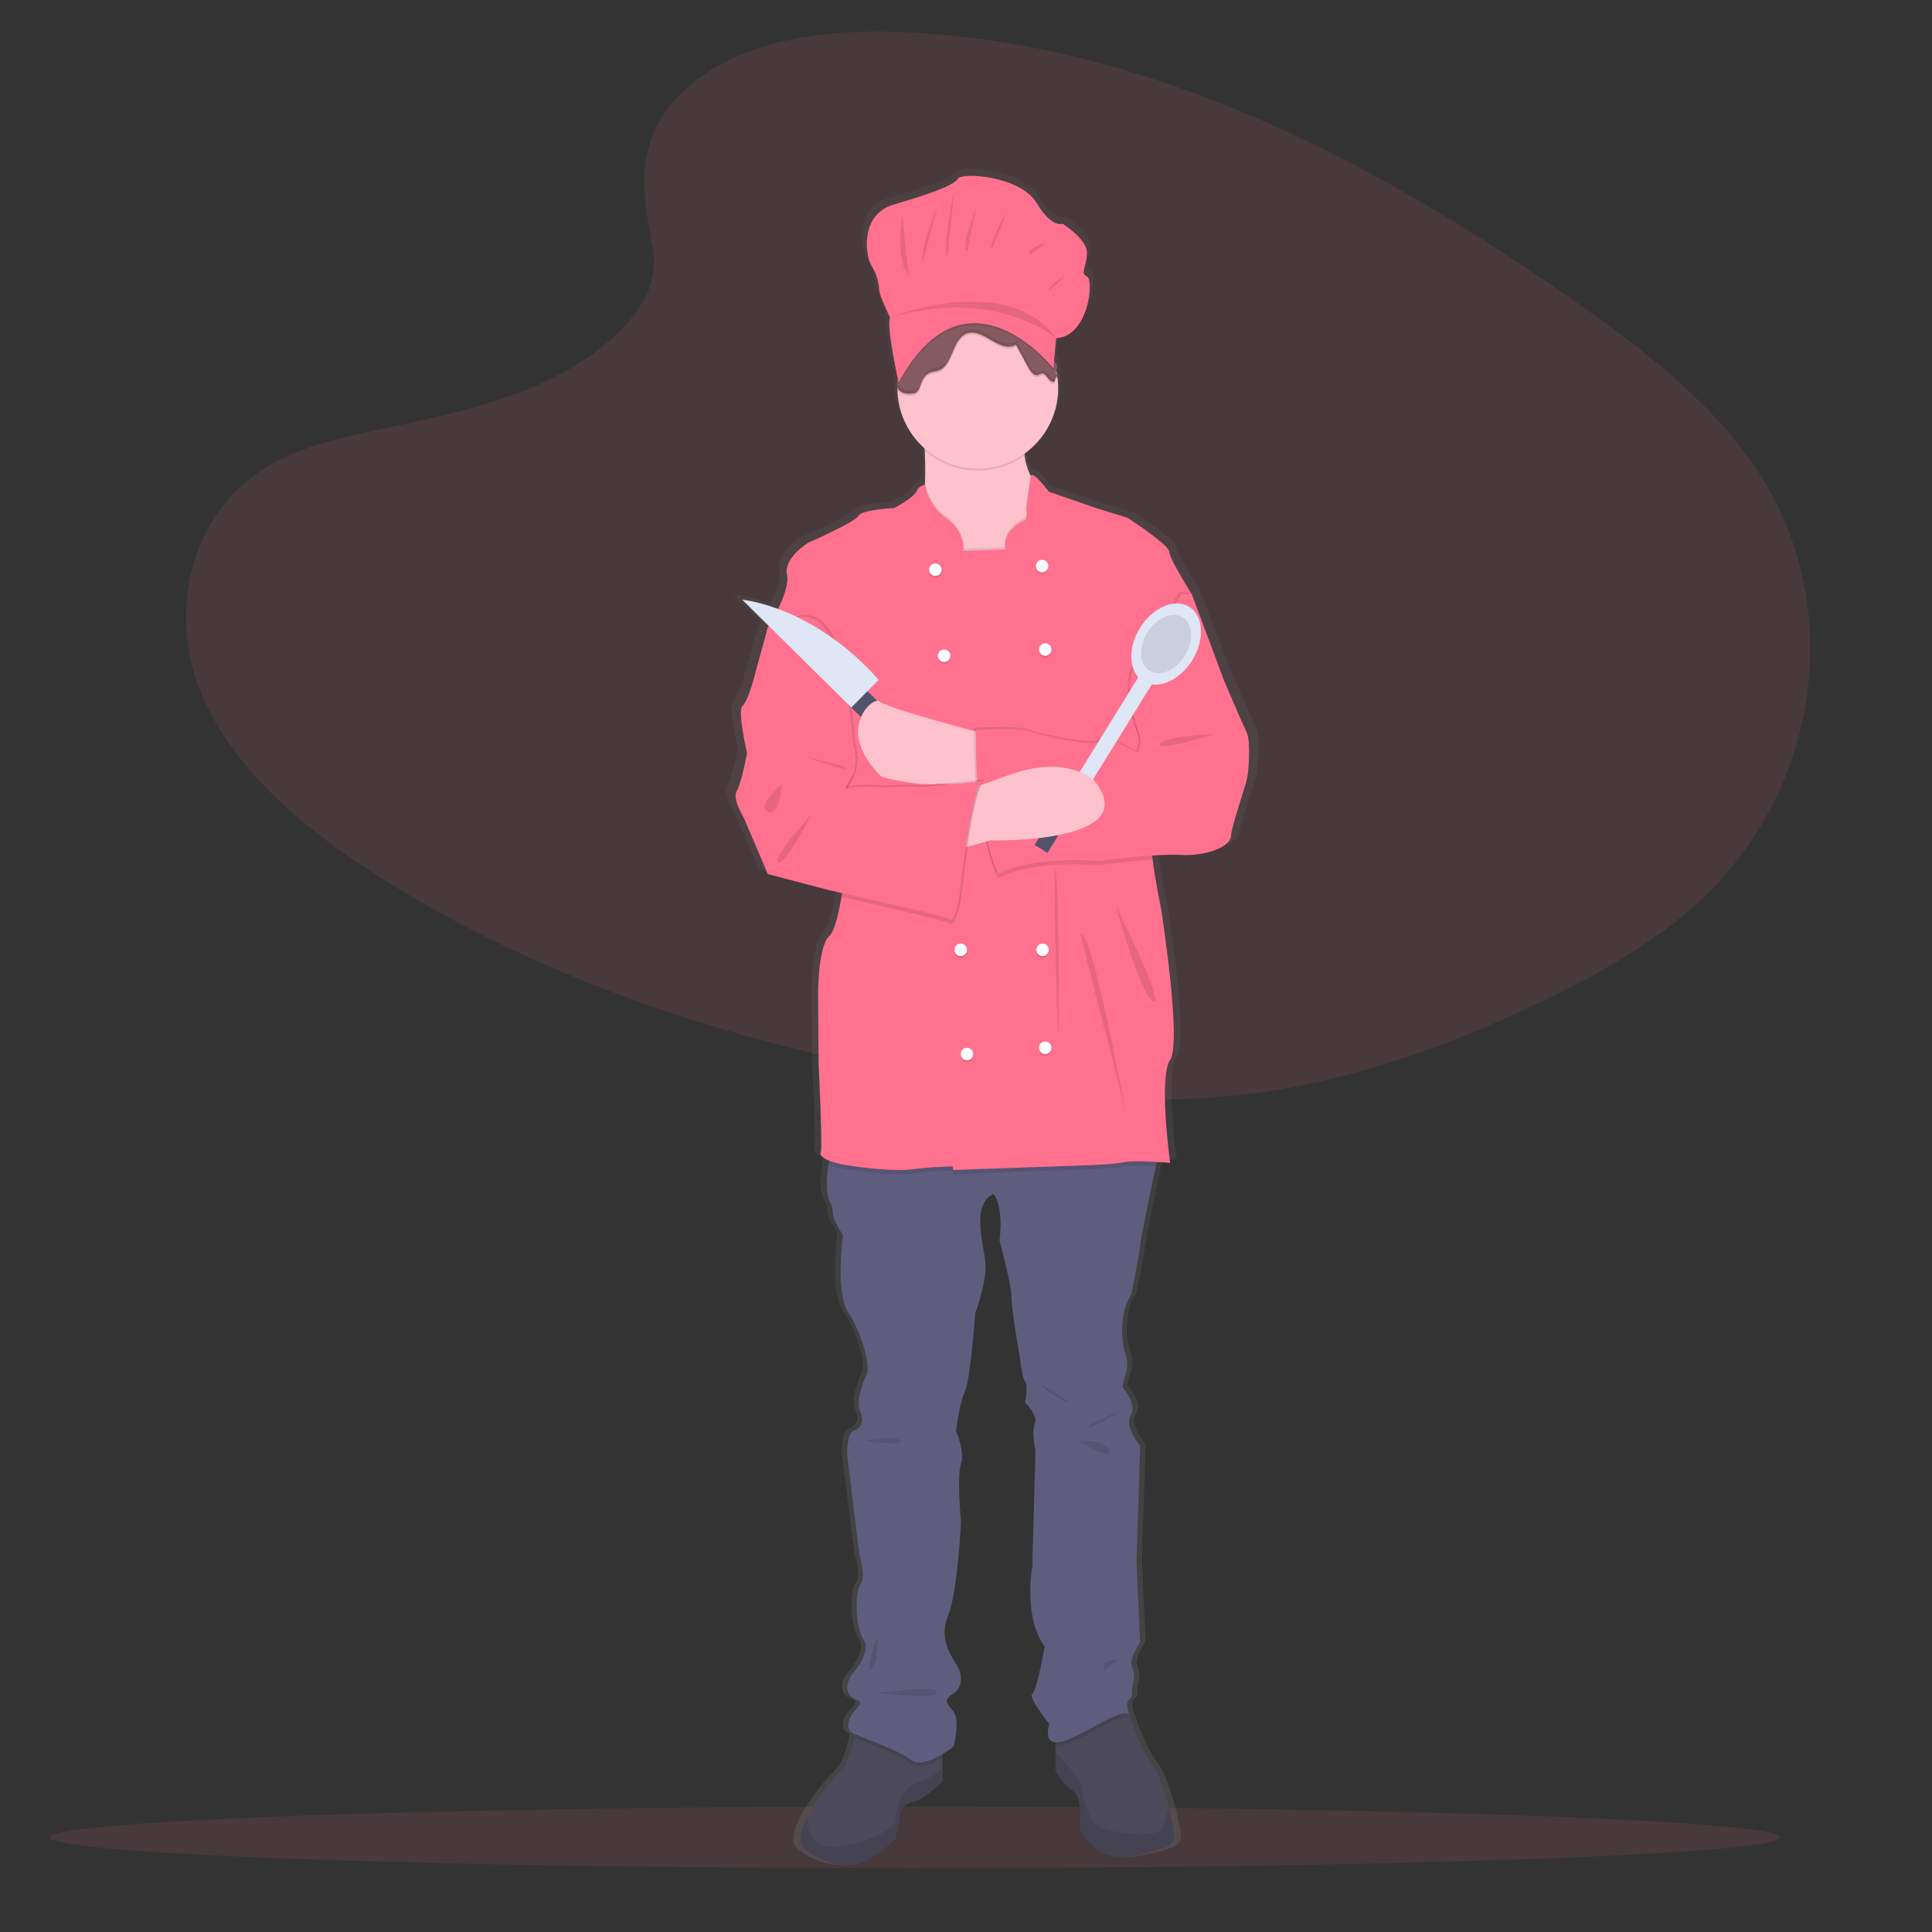 <?xml version="1.0" encoding="utf-8"?>
<svg viewBox="0 0 500 500" xmlns="http://www.w3.org/2000/svg">
  <rect x="0" y="0" width="500" height="500" fill="#333333" stroke="none"/>
  <defs>
    <linearGradient id="ef5d85de-35d2-4357-9719-f86a6844cb01" x1="507.947" y1="790.481" x2="507.947" y2="154.92" gradientUnits="userSpaceOnUse" gradientTransform="matrix(0.691, 0, 0, 0.691, -94.141, -63.443)">
      <stop offset="0" stop-color="gray" stop-opacity="0.25"/>
      <stop offset="0.535" stop-color="gray" stop-opacity="0.12"/>
      <stop offset="1" stop-color="gray" stop-opacity="0.1"/>
    </linearGradient>
  </defs>
  <title>healthy_options</title>
  <title>Chef</title>
  <ellipse cx="236.795" cy="475.511" rx="223.864" ry="7.978" fill="#ff718e" opacity="0.1" style=""/>
  <path d="M 177.943 22.648 C 192.204 9.939 214.591 7.348 234.968 8.36 C 298.972 11.541 356.749 42.441 406.724 77.392 C 424.817 90.045 442.629 103.681 454.373 121.105 C 478.28 156.575 471.188 205.713 437.946 234.934 C 426.636 244.876 412.925 252.497 398.849 259.253 C 373.822 271.266 346.818 280.91 318.413 283.654 C 298.156 285.612 277.651 284.02 257.513 281.289 C 201.25 273.659 146.023 256.786 99.736 227.919 C 79.434 215.258 60.298 199.517 51.93 179.035 C 43.562 158.552 48.918 132.597 69.648 120.474 C 78.222 115.459 88.473 113.195 98.509 111.068 C 113.282 107.938 128.291 104.852 141.622 98.489 C 155.392 91.917 171.696 79.207 168.969 64.66 C 166.045 49.051 163.697 35.342 177.943 22.648 Z" fill="#ff718e" opacity="0.1" style=""/>
  <path d="M 325.194 188.425 C 324.219 186.538 319.066 174.811 319.066 174.811 L 310.431 152.437 C 310.431 152.437 304.303 143.002 304.303 141.251 C 304.303 139.499 293.162 132.49 293.162 132.49 C 293.162 132.49 284.109 129.794 283.412 129.524 C 282.717 129.255 271.993 125.708 271.993 125.708 C 271.993 125.708 267.77 120.154 267.168 121.605 L 267.168 121.608 C 267.146 121.572 267.124 121.54 267.101 121.502 C 266.238 119.89 265.693 118.128 265.492 116.31 C 265.469 116.149 265.449 115.978 265.429 115.81 C 271.075 111.983 274.47 105.616 274.499 98.794 C 274.497 97.91 274.438 97.026 274.321 96.149 C 274.398 96.101 274.478 96.059 274.561 96.023 C 274.734 95.947 274.69 95.887 274.563 95.822 C 274.606 95.8 274.65 95.775 274.694 95.757 C 274.924 95.657 274.771 95.581 274.547 95.491 L 274.561 95.484 C 274.875 95.347 274.478 95.256 274.159 95.113 C 274.141 95.019 274.126 94.925 274.107 94.833 C 274.177 94.655 274.221 94.468 274.235 94.277 C 274.263 94.291 274.289 94.306 274.319 94.32 C 274.396 93.972 274.394 93.612 274.313 93.265 C 274.293 93.336 274.269 93.405 274.241 93.472 C 274.281 92.833 273.971 92.221 273.43 91.877 C 273.414 91.863 273.397 91.848 273.38 91.834 L 273.971 85.787 C 282.68 85.375 284.208 70.559 282.221 69.736 C 280.235 68.912 282.221 67.129 282.221 63.562 C 282.221 59.995 275.651 56.017 275.651 56.017 C 275.651 56.017 272.901 57.388 268.623 50.528 C 264.345 43.669 248.608 42.572 247.538 44.355 C 246.469 46.138 239.44 48.471 230.273 51.078 C 221.106 53.684 222.786 64.522 224.314 66.855 C 225.572 68.783 226.31 71.004 226.453 73.303 C 226.453 74.675 229.356 80.436 229.356 80.436 C 228.441 82.433 230.77 93.372 231.461 96.48 C 231.45 96.575 231.439 96.671 231.429 96.767 C 231.423 96.777 231.415 96.784 231.41 96.794 C 231.376 96.844 231.347 96.896 231.32 96.95 C 231.173 97.273 231.124 97.631 231.179 97.982 C 231.129 98.364 231.183 98.753 231.334 99.108 C 231.441 105.033 234.098 110.625 238.625 114.449 C 238.636 114.635 238.647 114.824 238.657 115.017 C 238.785 117.556 238.858 120.559 238.724 123.432 C 238.717 123.579 238.706 123.723 238.698 123.87 C 237.673 124.077 236.808 124.759 236.368 125.708 C 235.504 127.368 230.491 129.929 230.491 129.929 C 230.491 129.929 221.716 130.333 220.881 131.951 C 220.045 133.568 207.372 138.959 207.372 138.959 C 207.372 138.959 200.687 142.868 201.662 147.316 C 202.171 149.64 200.741 153.25 199.259 156.17 C 196.161 154.995 192.933 154.19 189.645 153.773 L 196.745 160.565 C 196.597 160.798 196.509 160.929 196.509 160.929 L 192.47 175.216 C 192.47 175.216 191.077 180.203 189.684 181.416 C 188.292 182.629 190.938 193.681 190.938 193.681 C 190.938 193.681 189.406 201.499 188.153 203.52 C 186.899 205.542 190.102 210.529 190.102 210.529 L 196.509 225.085 L 213.5 229.399 C 213.5 229.399 214.631 229.638 216.461 230.03 C 216.404 230.378 216.345 230.725 216.285 231.07 C 215.466 235.707 214.391 239.971 213.082 241.125 C 209.878 243.955 210.018 256.625 210.018 256.625 L 210.157 274.551 C 210.157 274.551 211.271 296.655 210.714 297.464 C 210.363 297.975 211.068 298.807 212.93 299.555 C 212.876 299.888 212.825 300.225 212.776 300.569 C 212.252 304.235 212.018 308.419 213.221 310.269 C 213.744 311.268 214.03 312.375 214.057 313.503 C 214.057 315.255 216.703 318.894 216.703 318.894 C 216.703 318.894 214.614 333.855 218.095 338.977 C 221.577 344.099 224.502 353.399 222.831 355.556 C 222.831 355.556 219.906 361.89 221.298 364.721 C 222.691 367.551 221.298 369.168 219.488 369.842 C 217.678 370.516 217.833 376.043 217.833 376.043 L 221.159 402.325 C 221.159 402.325 222.97 407.717 221.438 409.604 C 219.906 411.491 219.906 420.925 222.273 424.16 C 224.641 427.395 218.931 433.325 218.931 433.325 C 218.931 433.325 215.45 438.312 221.02 439.93 C 221.02 439.93 222.134 440.199 220.045 442.355 C 217.956 444.512 217.538 447.208 218.931 448.151 C 219.22 448.325 219.522 448.474 219.834 448.6 C 219.782 448.919 219.726 449.25 219.661 449.601 C 219.126 452.416 218.118 456.082 216.285 457.855 C 212.733 461.495 209.667 465.58 207.166 470.008 C 205.255 473.631 204.419 477.022 206.536 478.613 C 211.55 482.386 217.956 483.599 221.716 482.116 C 225.476 480.634 230.769 476.051 230.769 476.051 L 232.022 470.795 C 232.022 470.795 231.187 467.56 235.364 466.347 C 239.543 465.134 243.442 460.821 243.442 460.821 L 243.442 453.834 C 244.454 453.256 245.431 452.619 246.367 451.925 C 246.367 451.925 248.317 445.052 246.367 442.76 C 244.417 440.469 243.721 439.66 246.228 438.177 C 248.735 436.695 249.075 433.46 247.236 430.63 C 245.392 427.799 242.467 423.621 244.974 417.69 C 247.482 411.76 248.4 393.564 248.4 393.564 C 248.4 393.564 247.231 381.164 248.4 378.334 C 249.57 375.504 247.063 369.843 247.063 369.843 C 247.063 369.843 247.899 362.834 249.431 359.599 C 250.963 356.364 252.217 339.247 252.217 339.247 C 252.217 339.247 255.002 331.968 255.002 327.251 C 255.002 322.533 250.685 311.212 257.091 308.247 C 257.091 308.247 259.876 310.673 258.762 320.377 C 258.762 320.377 261.965 331.699 261.965 335.203 C 261.965 338.708 264.333 351.377 264.333 351.377 C 264.333 351.377 264.611 355.421 265.586 356.904 C 266.561 358.386 265.586 362.43 265.586 362.43 C 265.586 362.43 269.207 365.799 268.232 367.956 C 267.258 370.112 268.4 374.975 268.4 374.975 L 267.536 405.155 C 267.536 405.155 265.029 418.095 270.879 425.913 C 270.879 425.913 268.789 437.369 267.536 438.177 C 266.283 438.986 272.132 445.995 272.132 445.995 C 272.132 445.995 270.511 450.536 273.803 450.758 L 273.803 458.26 C 274.946 460.28 276.514 462.027 278.399 463.382 C 281.463 465.539 280.209 472.952 280.209 472.952 C 280.209 472.952 284.109 482.386 294.415 480.365 C 304.721 478.343 306.114 477.399 305.556 474.03 C 305.356 472.8 304.91 470.606 304.27 468.115 C 303.161 463.786 301.462 458.562 299.428 455.985 C 296.225 451.925 293.58 443.434 293.58 443.434 C 293.58 443.434 292.326 440.603 293.58 439.66 C 294.833 438.716 294.275 436.965 294.275 436.965 C 294.275 436.965 295.496 433.46 294.398 431.304 C 293.3 429.147 296.504 424.699 296.504 424.699 L 295.529 403.943 L 296.504 373.751 C 296.504 373.751 292.187 368.764 293.997 365.799 C 295.808 362.834 291.908 358.656 291.908 358.656 C 291.908 358.656 291.49 358.521 292.605 355.151 C 293.271 353.166 293.172 351.002 292.326 349.086 C 292.326 349.086 289.958 340.729 294.137 334.395 C 294.137 334.395 295.947 326.038 296.504 321.725 C 296.889 318.728 299.295 307.53 300.727 300.98 C 300.808 300.609 300.885 300.255 300.96 299.916 C 303.022 300.029 304.581 300.16 304.581 300.16 C 304.581 300.16 301.378 277.921 304.581 273.338 C 307.785 268.756 302.075 233.712 302.075 233.712 C 302.075 233.712 300.71 227.587 299.869 221.338 C 299.821 220.983 299.777 220.627 299.732 220.272 C 302.319 220.064 304.914 220.007 307.506 220.099 C 314.191 220.503 320.737 217.942 320.876 215.381 C 321.015 212.821 324.637 202.712 325.194 200.42 C 325.75 198.129 326.168 190.312 325.194 188.425 Z" fill="url(#ef5d85de-35d2-4357-9719-f86a6844cb01)" style=""/>
  <path d="M 243.93 448.436 L 243.93 460.916 C 243.93 460.916 240.172 465.21 236.147 466.418 C 232.121 467.626 232.925 470.847 232.925 470.847 L 231.718 476.08 C 231.718 476.08 226.619 480.643 222.995 482.119 C 219.372 483.596 213.199 482.388 208.368 478.631 C 206.328 477.047 207.133 473.67 208.975 470.064 C 211.374 465.671 214.327 461.604 217.761 457.965 C 219.527 456.198 220.5 452.548 221.014 449.746 C 221.396 447.647 221.519 446.021 221.519 446.021 Z" fill="#4c495a" style=""/>
  <path d="M 243.93 457.75 L 243.93 460.916 C 243.93 460.916 240.172 465.21 236.147 466.418 C 232.121 467.626 232.925 470.847 232.925 470.847 L 231.718 476.08 C 231.718 476.08 226.619 480.643 222.995 482.119 C 219.372 483.596 213.199 482.388 208.368 478.631 C 206.328 477.047 207.133 473.67 208.975 470.064 C 208.888 473.853 210.01 478.11 215.481 477.96 C 221.384 477.772 227.073 475.703 231.718 472.055 C 231.718 472.055 231.584 463.198 237.757 461.185 C 240.013 460.44 242.107 459.275 243.93 457.75 Z" opacity="0.1" style=""/>
  <path d="M 293.046 480.374 C 283.115 482.388 279.357 472.994 279.357 472.994 C 279.357 472.994 280.565 465.613 277.613 463.466 C 275.787 462.105 274.277 460.366 273.184 458.367 L 273.184 446.021 L 285.262 437.433 L 291.8 443.218 L 292.24 443.605 C 292.24 443.605 294.79 452.06 297.877 456.102 C 299.835 458.667 301.473 463.869 302.541 468.179 C 303.158 470.659 303.588 472.844 303.781 474.068 C 304.318 477.423 302.976 478.362 293.046 480.374 Z" fill="#4c495a" style=""/>
  <path d="M 293.046 480.374 C 283.115 482.388 279.357 472.994 279.357 472.994 C 279.357 472.994 280.565 465.613 277.613 463.466 C 275.787 462.105 274.277 460.366 273.184 458.367 L 273.184 453.584 C 275.1 455.608 278.713 459.526 279.491 461.185 C 280.565 463.466 280.699 471.786 285.664 473.263 C 290.63 474.738 300.292 476.08 301.097 472.323 C 301.431 470.895 301.916 469.506 302.541 468.179 C 303.158 470.659 303.588 472.844 303.781 474.068 C 304.318 477.423 302.976 478.362 293.046 480.374 Z" opacity="0.1" style=""/>
  <path d="M 221.519 446.021 L 243.93 448.436 L 243.93 455.034 C 241.402 456.531 237.779 458.12 235.744 456.488 C 232.738 454.083 223.8 451.029 221.014 449.746 C 221.396 447.647 221.519 446.021 221.519 446.021 Z" opacity="0.1" style=""/>
  <path d="M 292.24 444.679 C 289.153 443.605 283.651 448.302 276.405 451.254 C 275.398 451.729 274.298 451.975 273.184 451.973 L 273.184 446.021 L 285.262 437.433 L 291.8 443.218 C 291.901 443.718 292.048 444.207 292.24 444.679 Z" opacity="0.1" style=""/>
  <path d="M 300.157 296.93 C 300.157 296.93 299.734 298.905 299.127 301.771 C 297.747 308.293 295.429 319.442 295.058 322.427 C 294.521 326.721 292.777 335.042 292.777 335.042 C 288.751 341.348 291.032 349.669 291.032 349.669 C 291.848 351.583 291.943 353.728 291.301 355.708 C 290.227 359.062 290.63 359.197 290.63 359.197 C 290.63 359.197 294.387 363.356 292.643 366.309 C 290.898 369.261 295.058 374.226 295.058 374.226 L 294.119 404.286 L 295.058 424.952 C 295.058 424.952 291.972 429.38 293.029 431.528 C 294.087 433.675 292.911 437.164 292.911 437.164 C 292.911 437.164 293.448 438.908 292.24 439.848 C 291.032 440.787 292.24 443.605 292.24 443.605 C 289.153 442.532 283.651 447.229 276.405 450.181 C 269.158 453.133 271.574 446.155 271.574 446.155 C 271.574 446.155 265.938 439.177 267.146 438.372 C 268.353 437.567 270.366 426.16 270.366 426.16 C 264.73 418.376 267.146 405.494 267.146 405.494 L 267.978 375.445 C 267.978 375.445 266.877 370.603 267.817 368.456 C 268.756 366.309 265.267 362.954 265.267 362.954 C 265.267 362.954 266.206 358.928 265.267 357.452 C 264.327 355.976 264.059 351.95 264.059 351.95 C 264.059 351.95 261.778 339.336 261.778 335.846 C 261.778 332.357 258.691 321.085 258.691 321.085 C 259.765 311.423 257.081 309.008 257.081 309.008 C 250.908 311.96 255.068 323.232 255.068 327.929 C 255.068 332.626 252.384 339.873 252.384 339.873 C 252.384 339.873 251.177 356.915 249.7 360.136 C 248.224 363.356 247.419 370.335 247.419 370.335 C 247.419 370.335 249.834 375.971 248.707 378.789 C 247.58 381.607 248.707 393.953 248.707 393.953 C 248.707 393.953 247.821 412.07 245.406 417.974 C 242.99 423.878 245.809 428.039 247.585 430.857 C 249.357 433.675 249.029 436.896 246.614 438.372 C 244.198 439.848 244.869 440.653 246.748 442.934 C 248.626 445.216 246.748 452.06 246.748 452.06 C 246.748 452.06 239.099 458.099 235.744 455.414 C 232.389 452.731 221.653 449.241 220.312 448.302 C 218.969 447.363 219.372 444.679 221.385 442.532 C 223.398 440.385 222.324 440.116 222.324 440.116 C 216.956 438.506 220.312 433.54 220.312 433.54 C 220.312 433.54 225.814 427.636 223.532 424.415 C 221.251 421.195 221.251 411.801 222.727 409.922 C 224.203 408.043 222.458 402.676 222.458 402.676 L 219.254 376.508 C 219.254 376.508 219.104 371.006 220.848 370.335 C 222.592 369.664 223.935 368.053 222.592 365.235 C 221.251 362.417 224.069 356.11 224.069 356.11 C 225.679 353.963 222.861 344.704 219.506 339.604 C 216.152 334.505 218.164 319.609 218.164 319.609 C 218.164 319.609 215.615 315.985 215.615 314.241 C 215.59 313.121 215.314 312.021 214.81 311.02 C 213.65 309.179 213.876 305.014 214.38 301.364 C 214.868 297.832 215.615 294.783 215.615 294.783 Z" fill="#5f5d7e" style=""/>
  <path d="M 273.855 144.887 L 247.419 151.059 C 247.419 151.059 234.402 140.056 237.622 134.151 C 238.729 132.122 239.217 128.66 239.383 124.999 C 239.512 122.137 239.442 119.148 239.319 116.62 C 239.131 112.964 238.83 110.264 238.83 110.264 C 238.83 110.264 265.938 94.966 264.998 110.264 C 264.808 112.812 264.867 115.372 265.176 117.908 C 265.367 119.712 265.894 121.465 266.727 123.077 C 268.176 125.659 269.964 125.696 269.964 125.696 Z" fill="#fdc2cc" style=""/>
  <path d="M 265.176 117.908 C 257.308 123.551 246.587 123.017 239.319 116.62 C 239.131 112.964 238.83 110.264 238.83 110.264 C 238.83 110.264 265.938 94.966 264.998 110.264 C 264.808 112.812 264.867 115.372 265.176 117.908 Z" opacity="0.1" style=""/>
  <circle cx="253.055" cy="100.468" r="20.8" fill="#fdc2cc" style=""/>
  <path d="M 273.855 144.887 L 247.419 151.059 C 247.419 151.059 234.402 140.056 237.622 134.151 C 238.729 132.122 239.217 128.66 239.383 124.999 C 239.967 128.182 241.676 131.049 244.198 133.077 C 250.237 137.103 249.297 142.068 249.297 142.068 L 260.167 141.666 C 259.496 137.237 263.522 134.822 264.864 134.285 C 266.206 133.748 265.535 131.332 265.535 131.332 L 266.727 123.077 C 268.176 125.659 269.964 125.696 269.964 125.696 Z" opacity="0.1" style=""/>
  <path d="M 300.157 296.93 C 300.157 296.93 299.734 298.905 299.127 301.771 C 296.207 301.616 292.348 301.503 290.63 301.895 C 287.678 302.566 275.868 302.834 275.868 302.834 L 246.614 303.87 L 246.614 302.969 C 243.249 302.996 239.888 303.22 236.549 303.64 C 231.584 304.311 223.8 303.371 218.835 302.566 C 217.307 302.347 215.811 301.943 214.38 301.364 C 214.868 297.832 215.615 294.783 215.615 294.783 Z" opacity="0.1" style=""/>
  <path d="M 297.877 211.716 C 297.452 214.222 297.764 218.377 298.3 222.478 C 299.111 228.7 300.426 234.797 300.426 234.797 C 300.426 234.797 305.928 269.688 302.842 274.251 C 299.755 278.814 302.842 300.955 302.842 300.955 C 302.842 300.955 293.582 300.15 290.63 300.821 C 287.678 301.492 275.868 301.761 275.868 301.761 L 246.614 302.797 L 246.614 301.895 C 243.249 301.922 239.888 302.146 236.549 302.566 C 231.584 303.237 223.8 302.298 218.835 301.492 C 213.87 300.687 211.857 299.077 212.394 298.272 C 212.93 297.467 211.857 275.458 211.857 275.458 L 211.723 257.611 C 211.723 257.611 211.589 244.996 214.675 242.178 C 215.937 241.03 216.972 236.784 217.761 232.167 C 218.895 225.484 219.506 218.023 219.506 218.023 L 199.109 163.405 L 198.706 162.332 C 198.706 162.332 204.611 153.207 203.671 148.778 C 202.732 144.35 209.173 140.458 209.173 140.458 C 209.173 140.458 221.385 135.091 222.19 133.48 C 222.995 131.869 231.45 131.467 231.45 131.467 C 231.45 131.467 236.281 128.917 237.113 127.264 C 237.524 126.327 238.361 125.645 239.362 125.434 C 239.93 128.656 241.649 131.563 244.198 133.614 C 250.237 137.64 249.297 142.605 249.297 142.605 L 260.167 142.202 C 259.496 137.774 263.522 135.359 264.864 134.822 C 266.206 134.285 265.535 131.869 265.535 131.869 L 266.791 123.179 C 267.371 121.735 271.44 127.264 271.44 127.264 C 271.44 127.264 281.773 130.796 282.444 131.064 C 283.115 131.332 291.838 134.017 291.838 134.017 C 291.838 134.017 302.573 140.995 302.573 142.739 C 302.573 144.484 308.478 153.878 308.478 153.878 C 308.478 153.878 308.408 154.254 308.279 154.941 C 306.915 162.337 298.858 205.946 297.877 211.716 Z" fill="#ff718e" style=""/>
  <path d="M 254.934 189.976 C 254.934 189.976 231.718 183.803 229.437 182.327 C 227.155 180.851 213.736 189.439 230.108 201.115 C 230.108 201.115 250.127 205.274 255.483 201.115 C 260.839 196.954 254.934 189.976 254.934 189.976 Z" fill="#fdc2cc" style=""/>
  <path d="M 305.123 153.207 L 307.941 153.341 L 316.261 175.618 C 316.261 175.618 321.226 187.292 322.166 189.171 C 323.105 191.05 322.703 198.833 322.166 201.115 C 321.629 203.395 318.14 213.46 318.006 216.01 C 317.872 218.559 311.564 221.11 305.123 220.707 C 298.682 220.304 283.651 222.317 283.651 222.317 C 283.651 222.317 267.6 220.639 257.752 225.672 C 257.752 225.672 251.445 212.655 252.116 188.366 C 252.116 188.366 263.254 187.694 266.072 188.768 C 268.89 189.842 282.578 192.928 284.322 191.318 C 286.067 189.708 293.985 194.27 293.985 194.27 C 294.8 192.48 294.8 190.424 293.985 188.634 C 292.643 185.414 290.361 175.349 293.314 172.128 C 296.266 168.907 305.123 153.207 305.123 153.207 Z" opacity="0.1" style=""/>
  <path d="M 298.3 222.478 C 291.639 222.929 284.188 223.927 284.188 223.927 C 284.188 223.927 268.139 222.248 258.288 227.283 C 258.288 227.283 251.982 214.265 252.652 189.976 C 252.652 189.976 263.79 189.305 266.609 190.379 C 269.427 191.453 283.115 194.539 284.859 192.928 C 286.604 191.318 294.521 195.881 294.521 195.881 C 295.337 194.091 295.337 192.035 294.521 190.245 C 293.18 187.024 290.898 176.959 293.85 173.738 C 296.803 170.518 305.659 154.817 305.659 154.817 L 308.279 154.941 C 306.915 162.337 298.858 205.946 297.877 211.716 C 297.452 214.222 297.764 218.377 298.3 222.478 Z" opacity="0.1" style=""/>
  <path d="M 305.659 153.743 L 308.478 153.878 L 316.798 176.154 C 316.798 176.154 321.763 187.829 322.703 189.708 C 323.642 191.587 323.239 199.37 322.703 201.651 C 322.166 203.932 318.677 213.997 318.543 216.547 C 318.409 219.096 312.101 221.647 305.659 221.244 C 299.218 220.841 284.188 222.854 284.188 222.854 C 284.188 222.854 268.137 221.176 258.288 226.209 C 258.288 226.209 251.982 213.192 252.652 188.902 C 252.652 188.902 263.79 188.231 266.609 189.305 C 269.427 190.379 283.115 193.465 284.859 191.855 C 286.604 190.245 294.521 194.807 294.521 194.807 C 295.337 193.017 295.337 190.961 294.521 189.171 C 293.18 185.951 290.898 175.886 293.85 172.665 C 296.803 169.444 305.659 153.743 305.659 153.743 Z" fill="#ff718e" style=""/>
  <rect x="380.484" y="234.725" width="3.938" height="35.445" transform="matrix(-0.85, -0.526, 0.526, -0.85, 480.58, 604.976)" fill="#dfe6f5" style=""/>
  <ellipse cx="573.51" cy="333.092" rx="11.342" ry="7.955" transform="matrix(0.526, -0.85, 0.85, 0.526, -282.997, 478.956)" fill="#dfe6f5" style=""/>
  <ellipse cx="573.51" cy="333.092" rx="8.141" ry="5.711" transform="matrix(0.526, -0.85, 0.85, 0.526, -282.997, 478.956)" opacity="0.1" style=""/>
  <rect x="367.422" y="262.515" width="3.938" height="22.055" transform="matrix(-0.85, -0.526, 0.526, -0.85, 445.308, 637.13)" fill="#53526b" style=""/>
  <path d="M 248.09 219.767 L 256.276 217.486 C 256.276 217.486 296.669 218.559 283.115 201.92 C 283.115 201.92 276.003 195.076 261.107 200.578 C 246.211 206.08 242.051 206.751 242.051 206.751 Z" fill="#fdc2cc" style=""/>
  <circle cx="242.051" cy="147.973" r="1.611" opacity="0.1" style=""/>
  <circle cx="269.695" cy="147.033" r="1.611" opacity="0.1" style=""/>
  <circle cx="242.051" cy="147.436" r="1.611" fill="#fff" style=""/>
  <circle cx="244.332" cy="170.25" r="1.611" opacity="0.1" style=""/>
  <circle cx="270.5" cy="168.639" r="1.611" opacity="0.1" style=""/>
  <circle cx="244.332" cy="169.713" r="1.611" fill="#fff" style=""/>
  <circle cx="269.829" cy="246.347" r="1.611" opacity="0.1" style=""/>
  <circle cx="248.636" cy="246.347" r="1.611" opacity="0.1" style=""/>
  <circle cx="269.829" cy="245.811" r="1.611" fill="#fff" style=""/>
  <circle cx="250.246" cy="273.312" r="1.611" opacity="0.1" style=""/>
  <circle cx="270.5" cy="271.701" r="1.611" opacity="0.1" style=""/>
  <circle cx="250.246" cy="272.775" r="1.611" fill="#fff" style=""/>
  <circle cx="248.636" cy="245.811" r="1.611" fill="#fff" style=""/>
  <circle cx="270.5" cy="271.164" r="1.611" fill="#fff" style=""/>
  <circle cx="269.695" cy="146.497" r="1.611" fill="#fff" style=""/>
  <circle cx="270.5" cy="168.102" r="1.611" fill="#fff" style=""/>
  <path d="M 272.916 224.598 C 272.916 224.598 273.184 261.368 273.989 267.944 C 273.989 267.944 274.282 226.332 272.916 224.598 Z" opacity="0.1" style=""/>
  <path d="M 279.76 241.642 C 279.207 241.642 290.764 284.718 291.301 287.805 C 291.838 290.891 282.981 241.642 279.76 241.642 Z" opacity="0.1" style=""/>
  <path d="M 288.885 234.663 C 288.885 235.066 295.326 258.013 298.547 259.221 C 301.768 260.429 288.885 234.663 288.885 234.663 Z" opacity="0.1" style=""/>
  <path d="M 314.248 189.976 C 314.248 189.976 300.56 190.586 300.157 192.563 C 299.755 194.539 314.248 189.976 314.248 189.976 Z" opacity="0.1" style=""/>
  <path d="M 290.093 364.967 C 290.093 364.967 280.297 369.127 281.773 369.395 C 283.249 369.664 290.093 364.967 290.093 364.967 Z" opacity="0.1" style=""/>
  <path d="M 269.829 358.794 C 269.448 357.935 276.405 362.283 276.405 362.819 C 276.405 363.356 270.366 360.002 269.829 358.794 Z" opacity="0.1" style=""/>
  <path d="M 278.954 372.884 C 278.954 372.884 286.604 372.498 287.141 375.442 C 287.678 378.386 278.954 372.884 278.954 372.884 Z" opacity="0.1" style=""/>
  <path d="M 223.935 372.868 C 223.935 372.868 232.255 371.241 232.925 372.868 C 233.597 374.495 223.935 372.868 223.935 372.868 Z" opacity="0.1" style=""/>
  <path d="M 227.021 423.476 C 227.021 423.476 227.567 430.32 225.55 431.931 C 223.532 433.54 227.021 423.476 227.021 423.476 Z" opacity="0.1" style=""/>
  <path d="M 226.005 437.969 C 228.631 438.237 242.454 435.822 242.319 437.969 C 242.185 440.116 226.005 437.969 226.005 437.969 Z" opacity="0.1" style=""/>
  <path d="M 289.422 429.649 C 289.422 429.649 284.708 428.924 285.857 432.105 Z" opacity="0.1" style=""/>
  <path d="M 201.792 161.795 L 199.243 161.795 L 195.351 176.02 C 195.351 176.02 194.009 180.985 192.667 182.193 C 191.325 183.4 193.875 194.405 193.875 194.405 C 193.875 194.405 192.399 202.188 191.191 204.201 C 189.984 206.214 193.07 211.179 193.07 211.179 L 199.243 225.672 L 215.615 229.966 C 215.615 229.966 244.466 236.274 245.809 237.213 C 247.151 238.152 248.358 236.811 249.297 228.088 C 250.237 219.365 252.787 202.456 254.8 201.651 C 254.8 201.651 238.696 203.395 237.354 203.127 C 236.013 202.859 229.571 203.261 229.571 203.261 C 229.571 203.261 221.117 202.725 219.775 203.53 C 218.433 204.335 221.519 199.632 221.519 199.632 C 222.084 197.479 222.084 195.216 221.519 193.062 C 220.58 189.439 220.043 148.376 201.792 161.795 Z" opacity="0.1" style=""/>
  <path d="M 254.263 203.261 C 252.25 204.066 249.7 220.975 248.761 229.698 C 247.821 238.421 246.614 239.762 245.272 238.823 C 244.182 238.061 224.949 233.756 217.761 232.167 C 218.895 225.484 219.506 218.023 219.506 218.023 L 199.109 163.405 L 201.256 163.405 C 219.506 149.986 220.043 191.05 220.983 194.673 C 221.547 196.827 221.547 199.089 220.983 201.243 C 220.983 201.243 217.896 205.946 219.238 205.14 C 220.58 204.335 229.034 204.872 229.034 204.872 C 229.034 204.872 235.476 204.469 236.818 204.738 C 238.159 205.006 254.263 203.261 254.263 203.261 Z" opacity="0.1" style=""/>
  <path d="M 201.256 162.332 L 198.706 162.332 L 194.815 176.557 C 194.815 176.557 193.472 181.522 192.13 182.729 C 190.789 183.937 193.338 194.941 193.338 194.941 C 193.338 194.941 191.862 202.725 190.654 204.738 C 189.447 206.751 192.533 211.716 192.533 211.716 L 198.706 226.209 L 215.078 230.503 C 215.078 230.503 243.93 236.811 245.272 237.75 C 246.614 238.689 247.821 237.347 248.761 228.624 C 249.7 219.902 252.25 202.993 254.263 202.188 C 254.263 202.188 238.159 203.932 236.818 203.664 C 235.476 203.395 229.034 203.798 229.034 203.798 C 229.034 203.798 220.58 203.261 219.238 204.067 C 217.896 204.872 220.983 200.169 220.983 200.169 C 221.548 198.016 221.548 195.753 220.983 193.599 C 220.043 189.976 219.506 148.912 201.256 162.332 Z" fill="#ff718e" style=""/>
  <path d="M 209.979 210.911 C 209.979 210.911 202.597 224.867 201.256 223.256 C 199.914 221.647 209.979 210.911 209.979 210.911 Z" opacity="0.1" style=""/>
  <path d="M 202.329 202.964 C 202.329 202.964 195.486 208.629 198.706 210.105 C 201.926 211.582 202.329 202.964 202.329 202.964 Z" opacity="0.1" style=""/>
  <path d="M 208.771 196.015 C 209.308 196.149 218.701 198.015 218.835 198.826 C 218.969 199.638 208.771 196.015 208.771 196.015 Z" opacity="0.1" style=""/>
  <path d="M 273.914 97.709 C 273.314 97.92 272.935 98.514 272.997 99.147 C 272.449 99.631 271.682 99.061 271.236 98.444 C 270.785 97.832 270.275 97.076 269.594 97.161 C 269.27 97.264 268.955 97.396 268.654 97.553 C 267.58 97.897 266.673 96.636 266.072 95.529 C 265.025 93.592 263.978 91.656 262.932 89.721 C 260.833 90.94 258.353 89.663 256.27 88.401 C 254.188 87.139 251.708 85.857 249.603 87.075 C 246.517 88.857 246.404 94.8 243.205 96.265 C 242.174 96.737 240.978 96.636 240.022 97.285 C 239.077 97.929 238.567 99.169 238.143 100.355 C 237.987 101.031 237.618 101.638 237.091 102.089 C 236.757 102.264 236.384 102.354 236.007 102.352 C 235.058 102.513 234.083 102.377 233.216 101.96 C 232.279 101.371 231.877 100.21 232.25 99.169 C 232.275 99.115 232.304 99.064 232.335 99.013 C 232.679 98.598 232.988 98.154 233.259 97.687 C 233.58 96.834 233.119 95.841 233.221 94.918 C 233.388 93.339 235.057 92.507 235.341 90.956 C 235.459 90.349 235.336 89.7 235.449 89.088 C 235.465 89.008 235.486 88.929 235.513 88.852 L 234.531 89.529 C 235.631 88.245 236.184 86.464 236.989 84.907 C 238.796 81.463 241.935 78.908 245.674 77.837 C 249.174 76.817 252.872 77.096 256.404 77.961 C 259.763 78.798 262.981 80.123 265.954 81.895 C 267.016 82.465 267.96 83.232 268.734 84.155 C 269.384 85.112 269.936 86.132 270.383 87.199 C 271.424 89.357 274.269 91.353 272.004 91.654 C 270.119 91.906 271.837 93.226 272.824 94.118 C 273.048 94.293 273.24 94.503 273.394 94.74 C 273.727 95.431 273.683 96.243 273.276 96.893 C 272.894 97.376 274.441 97.472 273.914 97.709 Z" opacity="0.1" style=""/>
  <path d="M 273.914 97.172 C 273.314 97.383 272.935 97.977 272.997 98.61 C 272.449 99.094 271.682 98.525 271.236 97.908 C 270.785 97.295 270.275 96.539 269.594 96.625 C 269.27 96.728 268.955 96.859 268.654 97.016 C 267.58 97.36 266.673 96.099 266.072 94.993 C 265.025 93.055 263.978 91.119 262.932 89.184 C 260.833 90.403 258.353 89.126 256.27 87.864 C 254.188 86.603 251.708 85.32 249.603 86.538 C 246.517 88.321 246.404 94.263 243.205 95.728 C 242.174 96.2 240.978 96.099 240.022 96.748 C 239.077 97.392 238.567 98.632 238.143 99.818 C 237.987 100.494 237.618 101.101 237.091 101.552 C 236.757 101.727 236.384 101.818 236.007 101.816 C 235.058 101.977 234.083 101.84 233.216 101.423 C 232.279 100.834 231.877 99.674 232.25 98.632 C 232.275 98.578 232.304 98.527 232.335 98.476 C 232.679 98.061 232.988 97.617 233.259 97.15 C 233.58 96.297 233.119 95.304 233.221 94.381 C 233.388 92.803 235.057 91.97 235.341 90.419 C 235.459 89.813 235.336 89.163 235.449 88.552 C 235.465 88.471 235.486 88.392 235.513 88.315 L 234.531 88.992 C 235.631 87.709 236.184 85.927 236.989 84.37 C 238.796 80.926 241.935 78.371 245.674 77.3 C 249.174 76.28 252.872 76.56 256.404 77.424 C 259.763 78.261 262.981 79.586 265.954 81.358 C 267.016 81.928 267.96 82.695 268.734 83.618 C 269.384 84.575 269.936 85.595 270.383 86.662 C 271.424 88.82 274.269 90.816 272.004 91.117 C 270.119 91.369 271.837 92.69 272.824 93.581 C 273.048 93.756 273.24 93.966 273.394 94.203 C 273.727 94.894 273.683 95.707 273.276 96.356 C 272.894 96.839 274.441 96.936 273.914 97.172 Z" fill="#865a61" style=""/>
  <path d="M 272.824 93.581 L 272.61 95.841 C 272.61 95.841 250.086 67.295 232.566 99.529 C 232.566 99.529 232.481 99.137 232.335 98.476 C 232.68 98.061 232.988 97.617 233.259 97.15 C 233.58 96.297 233.119 95.304 233.221 94.381 C 233.388 92.803 235.057 91.97 235.341 90.419 C 235.459 89.813 235.336 89.163 235.449 88.552 C 235.465 88.471 235.486 88.392 235.513 88.315 L 234.531 88.992 C 235.631 87.709 236.184 85.927 236.99 84.37 C 238.796 80.926 241.935 78.371 245.675 77.3 C 249.174 76.28 252.873 76.56 256.404 77.424 C 259.763 78.261 262.981 79.586 265.954 81.358 C 267.016 81.928 267.96 82.695 268.735 83.618 C 269.384 84.575 269.936 85.595 270.383 86.662 C 271.424 88.82 274.269 90.816 272.004 91.117 C 270.119 91.369 271.837 92.69 272.824 93.581 Z" opacity="0.1" style=""/>
  <g opacity="0.1" transform="matrix(0.691, 0, 0, 0.691, 12.931, 8.163)" style="">
    <path d="M531.915,232.036a1.574,1.574,0,0,0-.37,1.345c-.792.699-1.903-.124-2.548-1.018-.653-.886-1.391-1.981-2.377-1.857a8.533,8.533,0,0,0-1.36.567c-1.554.497-2.867-1.328-3.737-2.929q-2.272-4.207-4.545-8.406c-3.038,1.764-6.627-.085-9.641-1.911s-6.604-3.682-9.649-1.919c-4.467,2.579-4.63,11.179-9.261,13.3-1.492.684-3.224.536-4.607,1.476-1.367.932-2.105,2.727-2.719,4.444a4.707,4.707,0,0,1-1.523,2.509,3.345,3.345,0,0,1-1.569.381,6.733,6.733,0,0,1-4.04-.567,3.634,3.634,0,0,1-1.514-2.136,3.493,3.493,0,0,0,1.514,3.689,6.732,6.732,0,0,0,4.04.567,3.345,3.345,0,0,0,1.569-.381,4.707,4.707,0,0,0,1.523-2.509c.614-1.717,1.352-3.512,2.719-4.444,1.383-.94,3.115-.792,4.607-1.476,4.63-2.121,4.793-10.721,9.261-13.3,3.045-1.764,6.635.093,9.649,1.919s6.604,3.675,9.641,1.911q2.272,4.195,4.545,8.406c.87,1.6,2.183,3.426,3.737,2.929a8.533,8.533,0,0,1,1.36-.567c.987-.124,1.725.971,2.377,1.857.645.893,1.756,1.717,2.548,1.018a2.002,2.002,0,0,1,1.328-2.082C533.479,232.581,532.191,232.436,531.915,232.036Z" transform="translate(-154.965 -103.636)"/>
    <path d="M529.374,224.275a2.813,2.813,0,0,1,.734-.185c1.445-.192,1.452-.862.879-1.817a2.272,2.272,0,0,1-.879.264C528.548,222.745,528.696,223.46,529.374,224.275Z" transform="translate(-154.965 -103.636)"/>
    <path d="M532.351,230.782a3.51,3.51,0,0,0-.008-1.519,2.241,2.241,0,0,1-.394.855C531.706,230.427,532.005,230.626,532.351,230.782Z" transform="translate(-154.965 -103.636)"/>
    <path d="M474.023,228.544c-.017.089-.035.177-.045.269a8.912,8.912,0,0,0,.152,2.088A7.349,7.349,0,0,0,474.023,228.544Z" transform="translate(-154.965 -103.636)"/>
    <path d="M477.177,219.066a11.268,11.268,0,0,1-1.303,1.947l1.254-.863A8.688,8.688,0,0,1,477.177,219.066Z" transform="translate(-154.965 -103.636)"/>
  </g>
  <path d="M 232.565 98.992 C 232.565 98.992 229.326 84.513 230.357 82.191 C 230.357 82.191 227.56 76.454 227.56 75.088 C 227.424 72.809 226.715 70.6 225.499 68.668 C 224.026 66.345 222.407 55.554 231.24 52.959 C 240.073 50.364 246.846 48.042 247.876 46.266 C 248.907 44.49 264.071 45.583 268.193 52.413 C 272.315 59.243 274.965 57.877 274.965 57.877 C 274.965 57.877 281.296 61.838 281.296 65.389 C 281.296 68.941 279.382 70.716 281.296 71.536 C 283.21 72.356 281.738 87.108 273.346 87.518 L 272.61 95.303 C 272.61 95.303 250.084 66.755 232.565 98.992 Z" fill="#ff718e" style=""/>
  <path d="M 233.529 55.781 C 233.529 55.781 231.584 67.188 235.14 71.012 Z" opacity="0.1" style=""/>
  <path d="M 242.655 53.164 C 242.655 53.164 237.69 65.376 238.897 67.724 Z" opacity="0.1" style=""/>
  <path d="M 246.949 49.272 C 246.949 49.272 243.594 65.174 245.205 66.449 Z" opacity="0.1" style=""/>
  <path d="M 252.72 53.567 C 252.72 53.567 248.559 63.765 250.237 65.174 Z" opacity="0.1" style=""/>
  <path d="M 260.57 54.774 C 260.57 54.774 255.672 63.095 256.679 64.57 Z" opacity="0.1" style=""/>
  <path d="M 270.635 62.894 C 270.635 62.894 265.401 64.302 266.475 65.98 Z" opacity="0.1" style=""/>
  <path d="M 275.6 71.549 C 275.6 71.549 270.903 73.83 271.776 75.038 Z" opacity="0.1" style=""/>
  <path d="M 230.357 82.191 C 230.357 82.191 260.356 70.005 273.346 87.518 C 273.346 87.518 257.579 74.112 230.357 82.191 Z" opacity="0.1" style=""/>
  <polygon points="219.516 182.316 223.696 178.087 235.514 189.769 231.334 193.999 220.465 183.255 219.516 182.316" fill="#53526b" style=""/>
  <path d="M 192.092 155.207 C 192.092 155.207 210.388 156.764 227.416 175.93 L 220.319 183.109 Z" fill="#dfe6f5" style=""/>
  <path d="M 246.969 189.477 C 246.969 189.477 229.384 183.067 227.656 181.533 C 225.928 180.001 215.764 188.92 228.165 201.043 C 228.165 201.043 243.328 205.363 247.385 201.043 C 251.441 196.723 246.969 189.477 246.969 189.477 Z" fill="#fdc2cc" style=""/>
</svg>